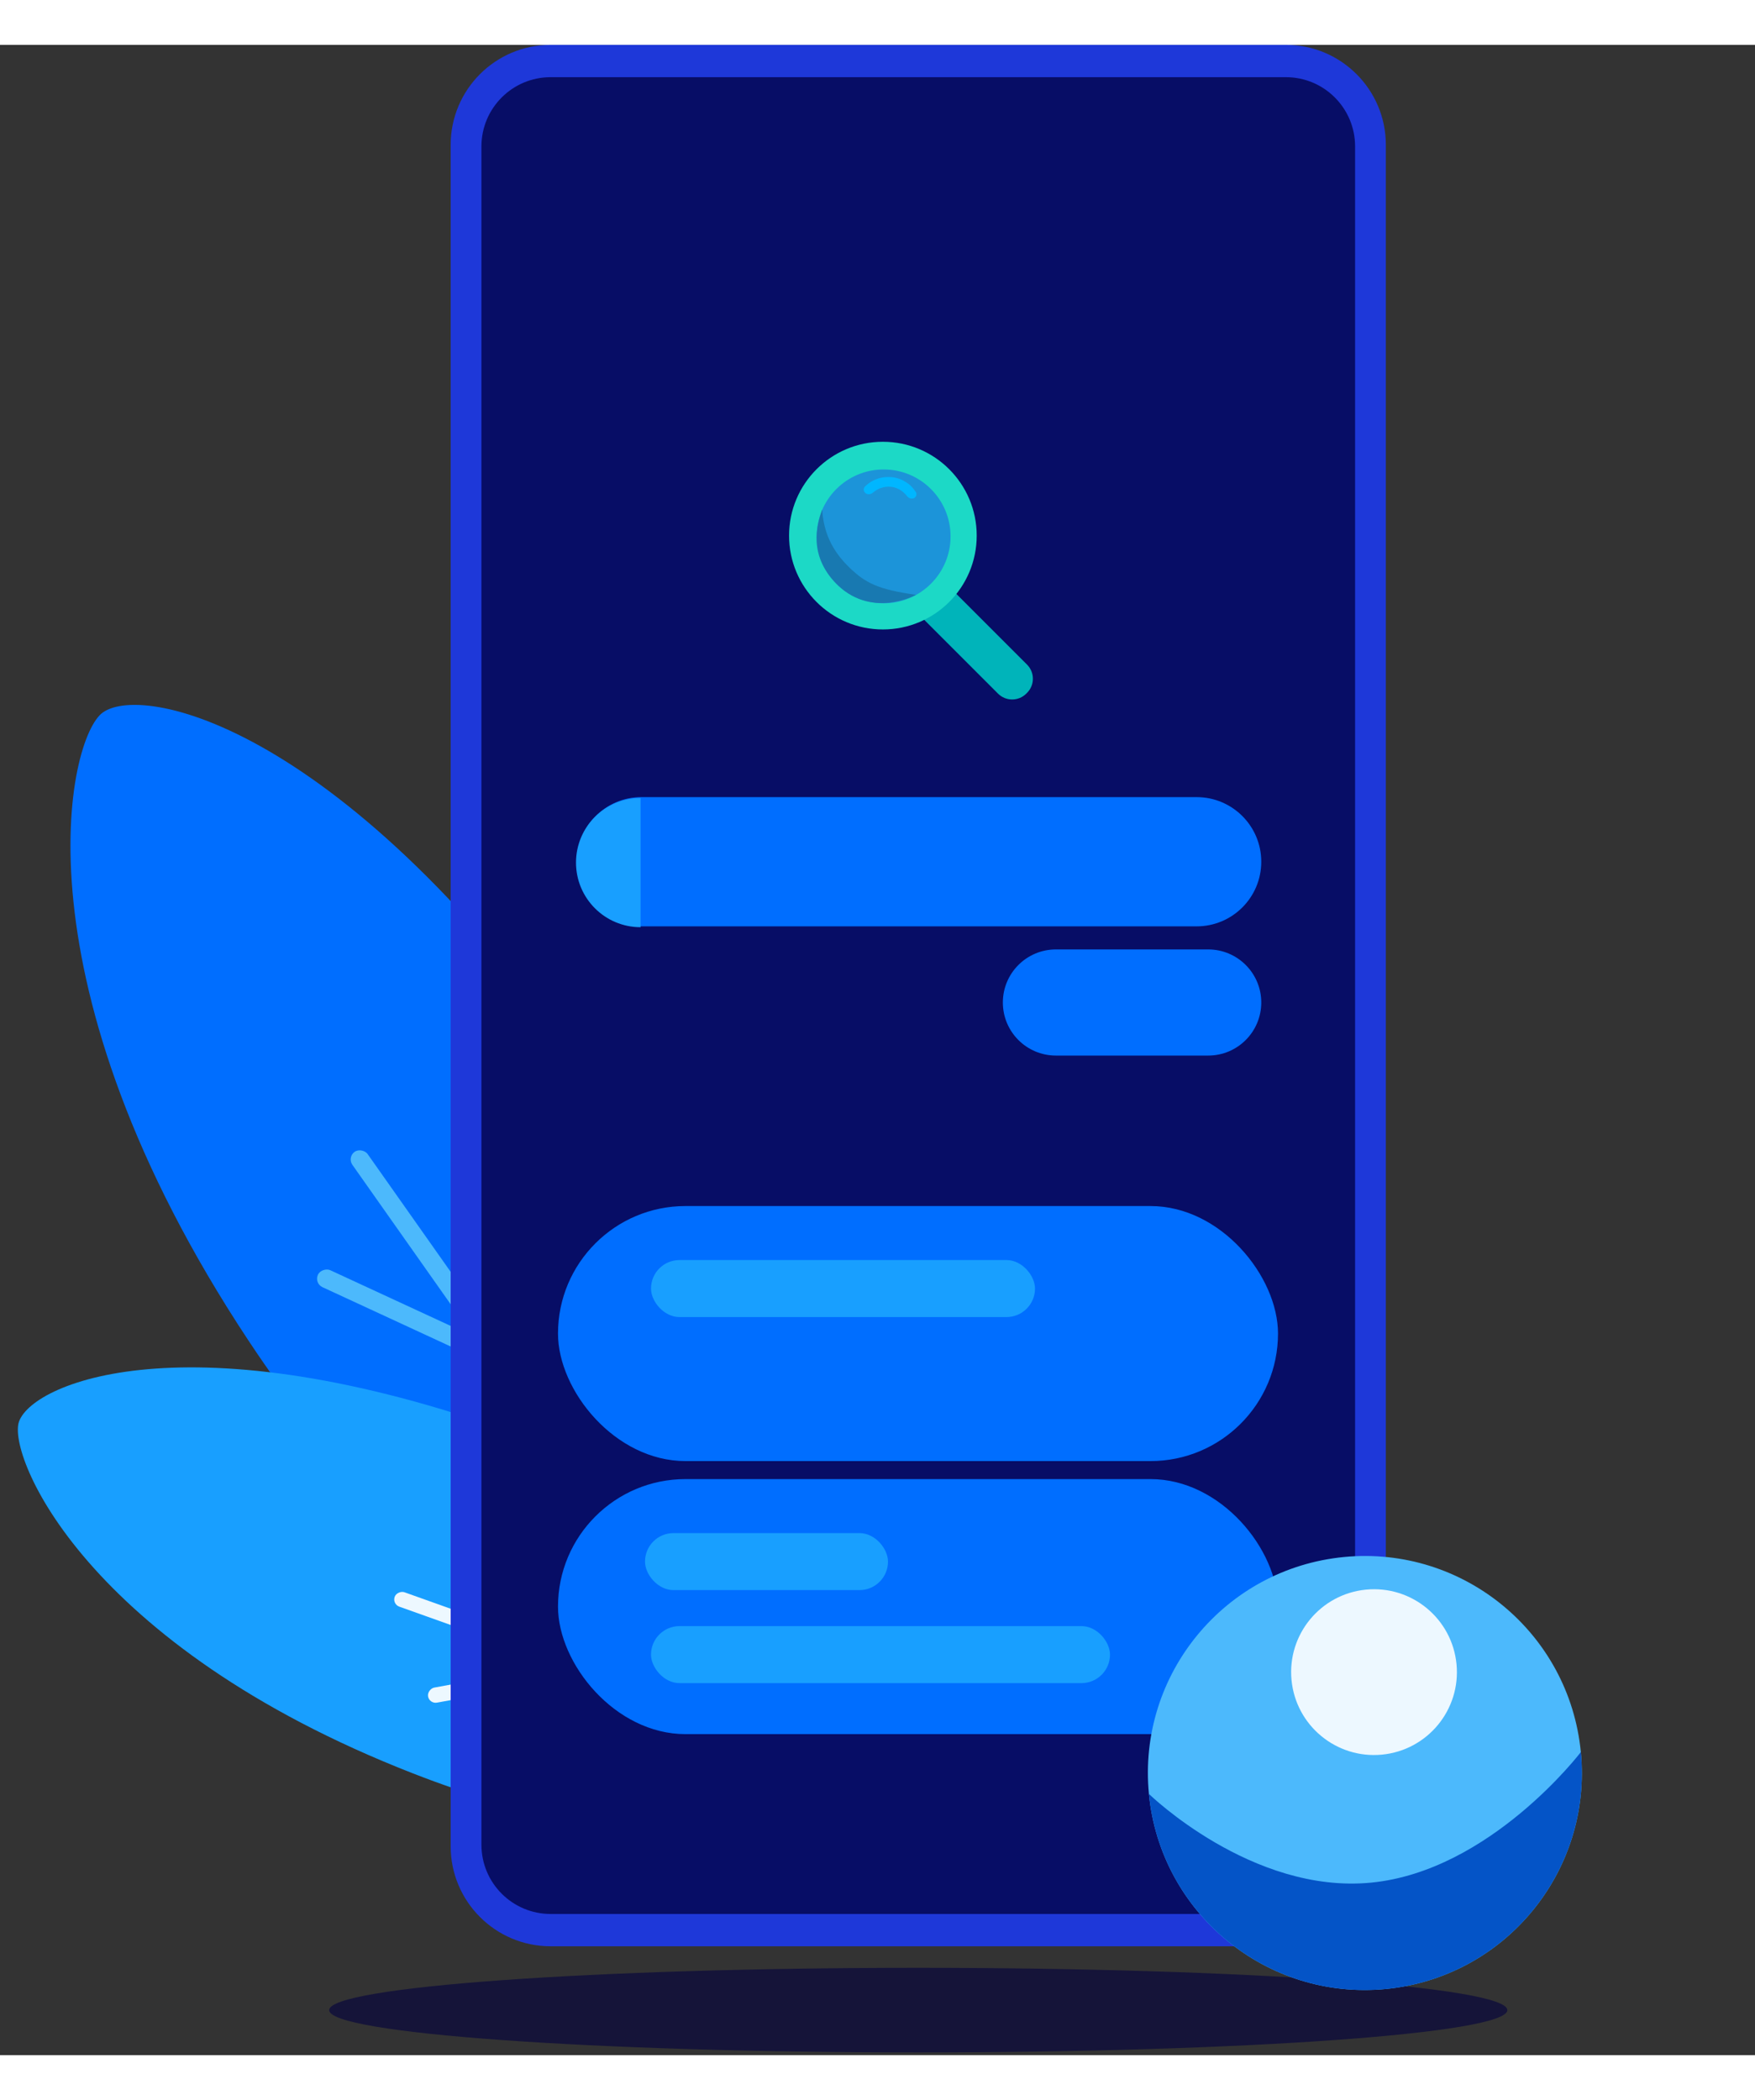 <svg width='560' id="egi9hPajGWd1" xmlns="http://www.w3.org/2000/svg" xmlns:xlink="http://www.w3.org/1999/xlink" viewBox="0 0 585 670" shape-rendering="geometricPrecision" text-rendering="geometricPrecision"><rect x="0" y="0" width="585" height="670" fill="#333333" stroke="none"/><style><![CDATA[#egi9hPajGWd27 {animation: egi9hPajGWd27_c_o 3000ms linear infinite normal forwards}@keyframes egi9hPajGWd27_c_o { 0% {opacity: 1} 50% {opacity: 0} 100% {opacity: 0.9}} #egi9hPajGWd28 {animation: egi9hPajGWd28_c_o 3000ms linear infinite normal forwards}@keyframes egi9hPajGWd28_c_o { 0% {opacity: 0} 50% {opacity: 1} 100% {opacity: 0}}]]></style><g id="egi9hPajGWd2" clip-path="url(#egi9hPajGWd35)"><g id="egi9hPajGWd3"><path id="egi9hPajGWd4" d="M82.868,431.897C139.193,516.969,191.248,534.469,216.818,532.494C222.348,532.067,227.531,529.504,230.93,525.122C248.634,502.3,259.865,435.364,200.737,348.848C118.788,228.937,48.713,212.327,34.297,222.483C22.425,230.848,3.809,312.488,82.868,431.897Z" fill="rgb(0,110,255)" stroke="none" stroke-width="1"/><rect id="egi9hPajGWd5" width="6.224" height="248.955" rx="3.112" ry="3.112" transform="matrix(0.817 -0.576 0.576 0.817 115.668 370.718)" fill="rgb(76,185,252)" stroke="none" stroke-width="1"/><rect id="egi9hPajGWd6" width="6.224" height="70.817" rx="3.112" ry="3.112" transform="matrix(0.996 -0.09 0.09 0.996 181.344 402.458)" fill="rgb(76,185,252)" stroke="none" stroke-width="1"/><rect id="egi9hPajGWd7" width="6.224" height="70.817" rx="3.112" ry="3.112" transform="matrix(0.42 -0.908 0.908 0.42 104.664 412.733)" fill="rgb(76,185,252)" stroke="none" stroke-width="1"/><rect id="egi9hPajGWd8" width="6.224" height="54.85" rx="3.112" ry="3.112" transform="matrix(0.42 -0.908 0.908 0.42 168.146 488.971)" fill="rgb(76,185,252)" stroke="none" stroke-width="1"/><path id="egi9hPajGWd9" d="M137.602,576.067C213.574,605.714,256.445,594.178,273.49,581.162C277.898,577.795,280.681,572.66,280.686,567.114C280.709,542.924,256.008,494.287,177.312,464.901C65.92,423.307,11.192,445.239,6.336,458.835C2.336,470.031,28.381,533.444,137.602,576.067Z" fill="rgb(24,159,255)" stroke="none" stroke-width="1"/><rect id="egi9hPajGWd10" width="5.095" height="203.816" rx="2.548" ry="2.548" transform="matrix(0.336 -0.942 0.942 0.336 130.699 519.658)" fill="rgb(237,248,255)" stroke="none" stroke-width="1"/><rect id="egi9hPajGWd11" width="5.095" height="57.977" rx="2.548" ry="2.548" transform="matrix(0.762 -0.647 0.647 0.762 189.617 509.924)" fill="rgb(237,248,255)" stroke="none" stroke-width="1"/><rect id="egi9hPajGWd12" width="5.095" height="57.977" rx="2.548" ry="2.548" transform="matrix(-0.18 -0.984 0.984 -0.18 143.15 552.963)" fill="rgb(237,248,255)" stroke="none" stroke-width="1"/><rect id="egi9hPajGWd13" width="5.095" height="44.905" rx="2.548" ry="2.548" transform="matrix(-0.18 -0.984 0.984 -0.18 221.588 574.043)" fill="rgb(237,248,255)" stroke="none" stroke-width="1"/><path id="egi9hPajGWd14" d="M428.623,0L183.549,0C165.143,0,150.223,14.921,150.223,33.326L150.223,600.381C150.223,618.787,165.143,633.707,183.549,633.707L428.623,633.707C447.029,633.707,461.949,618.787,461.949,600.381L461.949,33.326C461.949,14.921,447.029,0,428.623,0Z" fill="rgb(30,56,217)" stroke="none" stroke-width="1"/><path id="egi9hPajGWd15" d="M428.625,10.767L183.55,10.767C170.808,10.767,160.479,21.096,160.479,33.839L160.479,599.869C160.479,612.611,170.808,622.94,183.55,622.94L428.625,622.94C441.367,622.94,451.697,612.611,451.697,599.869L451.697,33.839C451.697,21.096,441.367,10.767,428.625,10.767Z" fill="rgb(7,13,102)" stroke="none" stroke-width="1"/><path id="egi9hPajGWd16" d="M285.924,159.551L285.678,159.797C283.075,162.4,283.075,166.62,285.678,169.223L332.67,216.215C335.273,218.818,339.493,218.818,342.096,216.215L342.342,215.969C344.945,213.366,344.945,209.146,342.342,206.543L295.35,159.551C292.747,156.948,288.526,156.948,285.924,159.551Z" fill="rgb(0,180,186)" stroke="none" stroke-width="1"/><path id="egi9hPajGWd17" d="M294.295,194.829C311.568,194.829,325.57,180.827,325.57,163.554C325.57,146.281,311.568,132.279,294.295,132.279C277.022,132.279,263.02,146.281,263.02,163.554C263.02,180.827,277.022,194.829,294.295,194.829Z" fill="rgb(28,217,198)" stroke="none" stroke-width="1"/><path id="egi9hPajGWd18" d="M294.551,186.113C306.868,186.113,316.854,176.128,316.854,163.81C316.854,151.493,306.868,141.507,294.551,141.507C282.233,141.507,272.248,151.493,272.248,163.81C272.248,176.128,282.233,186.113,294.551,186.113Z" fill="rgb(28,148,217)" stroke="none" stroke-width="1"/><path id="egi9hPajGWd19" d="M283.27,174.321C277.118,168.425,274.554,162.272,274.041,154.838C273.272,157.658,268.52,168.475,278.143,178.935C289.935,191.753,305.317,183.293,305.317,183.293C292.499,181.499,288.39,179.227,283.27,174.321Z" fill="rgb(24,121,177)" stroke="none" stroke-width="1"/><path id="egi9hPajGWd20" d="M296.989,147.287C294.567,147.044,292.446,147.964,290.977,149.225C290.273,149.83,289.212,149.976,288.492,149.39C287.814,148.838,287.685,147.839,288.304,147.222C288.956,146.571,289.766,145.921,290.737,145.386C292.306,144.521,294.42,143.843,297.155,144.061C299.969,144.285,301.85,145.622,302.903,146.37C303.758,146.978,304.638,148.061,305.288,149.098C305.747,149.83,305.383,150.752,304.589,151.093C303.767,151.447,302.806,151.032,302.265,150.318C301.217,148.935,299.377,147.526,296.989,147.287Z" fill="rgb(0,182,255)" stroke="none" stroke-width="1"/><path id="egi9hPajGWd21" d="M398.887,250.714L213.799,250.714C201.907,250.714,192.266,260.355,192.266,272.248C192.266,284.141,201.907,293.782,213.799,293.782L398.887,293.782C410.78,293.782,420.421,284.141,420.421,272.248C420.421,260.355,410.78,250.714,398.887,250.714Z" fill="rgb(0,110,255)" stroke="none" stroke-width="1"/><path id="egi9hPajGWd22" d="M213.534,272.534L213.534,251C201.641,251,192,260.641,192,272.534C192,284.426,201.641,294.067,213.534,294.067L213.534,272.534Z" fill="rgb(24,159,255)" stroke="none" stroke-width="1"/><path id="egi9hPajGWd23" d="M402.732,301.472L351.974,301.472C342.205,301.472,334.285,309.392,334.285,319.161C334.285,328.93,342.205,336.849,351.974,336.849L402.732,336.849C412.501,336.849,420.42,328.93,420.42,319.161C420.42,309.392,412.501,301.472,402.732,301.472Z" fill="rgb(0,110,255)" stroke="none" stroke-width="1"/><path id="egi9hPajGWd24" d="M306.086,669.084C414.537,669.084,502.453,662.772,502.453,654.985C502.453,647.198,414.537,640.885,306.086,640.885C197.635,640.885,109.719,647.198,109.719,654.985C109.719,662.772,197.635,669.084,306.086,669.084Z" fill="rgb(21,20,57)" stroke="none" stroke-width="1"/><g id="egi9hPajGWd25"><rect id="egi9hPajGWd26" width="240" height="85" rx="42.5" ry="42.5" transform="matrix(1 0 0 1 186 387)" fill="rgb(0,110,255)" stroke="none" stroke-width="1"/><rect id="egi9hPajGWd27" width="128" height="19" rx="9.5" ry="9.5" transform="matrix(1 0 0 1 217 405)" fill="rgb(24,159,255)" stroke="none" stroke-width="1"/><rect id="egi9hPajGWd28" width="175" height="19" rx="9.5" ry="9.5" transform="matrix(1 0 0 1 217 432)" opacity="0" fill="rgb(24,159,255)" stroke="none" stroke-width="1"/></g><rect id="egi9hPajGWd29" width="240" height="85" rx="42.5" ry="42.5" transform="matrix(1 0 0 1 186 478)" fill="rgb(0,110,255)" stroke="none" stroke-width="1"/><rect id="egi9hPajGWd30" width="81" height="19" rx="9.5" ry="9.5" transform="matrix(1 0 0 1 215 496)" fill="rgb(24,159,255)" stroke="none" stroke-width="1"/><rect id="egi9hPajGWd31" width="153" height="19" rx="9.5" ry="9.5" transform="matrix(1 0 0 1 217 527)" fill="rgb(24,159,255)" stroke="none" stroke-width="1"/><path id="egi9hPajGWd32" d="M382.971,582.927C386.82,622.684,422.17,651.793,461.928,647.944C501.685,644.094,530.794,608.744,526.945,568.987C523.095,529.23,487.745,500.121,447.988,503.97C408.23,507.819,379.121,543.17,382.971,582.927Z" fill="rgb(76,185,252)" stroke="none" stroke-width="1"/><path id="egi9hPajGWd33" d="M382.97,582.927C386.819,622.684,422.169,651.793,461.926,647.944C501.684,644.094,530.793,608.744,526.943,568.987C526.943,568.987,496.757,608.651,457,612.5C417.243,616.349,382.97,582.927,382.97,582.927Z" fill="rgb(4,84,199)" stroke="none" stroke-width="1"/><path id="egi9hPajGWd34" d="M430.509,544.998C431.98,560.184,445.483,571.304,460.669,569.833C475.856,568.363,486.975,554.86,485.504,539.673C484.034,524.487,470.531,513.368,455.344,514.838C440.158,516.308,429.039,529.812,430.509,544.998Z" opacity="0.9" fill="rgb(255,255,255)" stroke="none" stroke-width="1"/></g><clipPath id="egi9hPajGWd35"><rect id="egi9hPajGWd36" width="585" height="669.084" rx="0" ry="0" fill="rgb(255,255,255)" stroke="none" stroke-width="1"/></clipPath></g></svg>